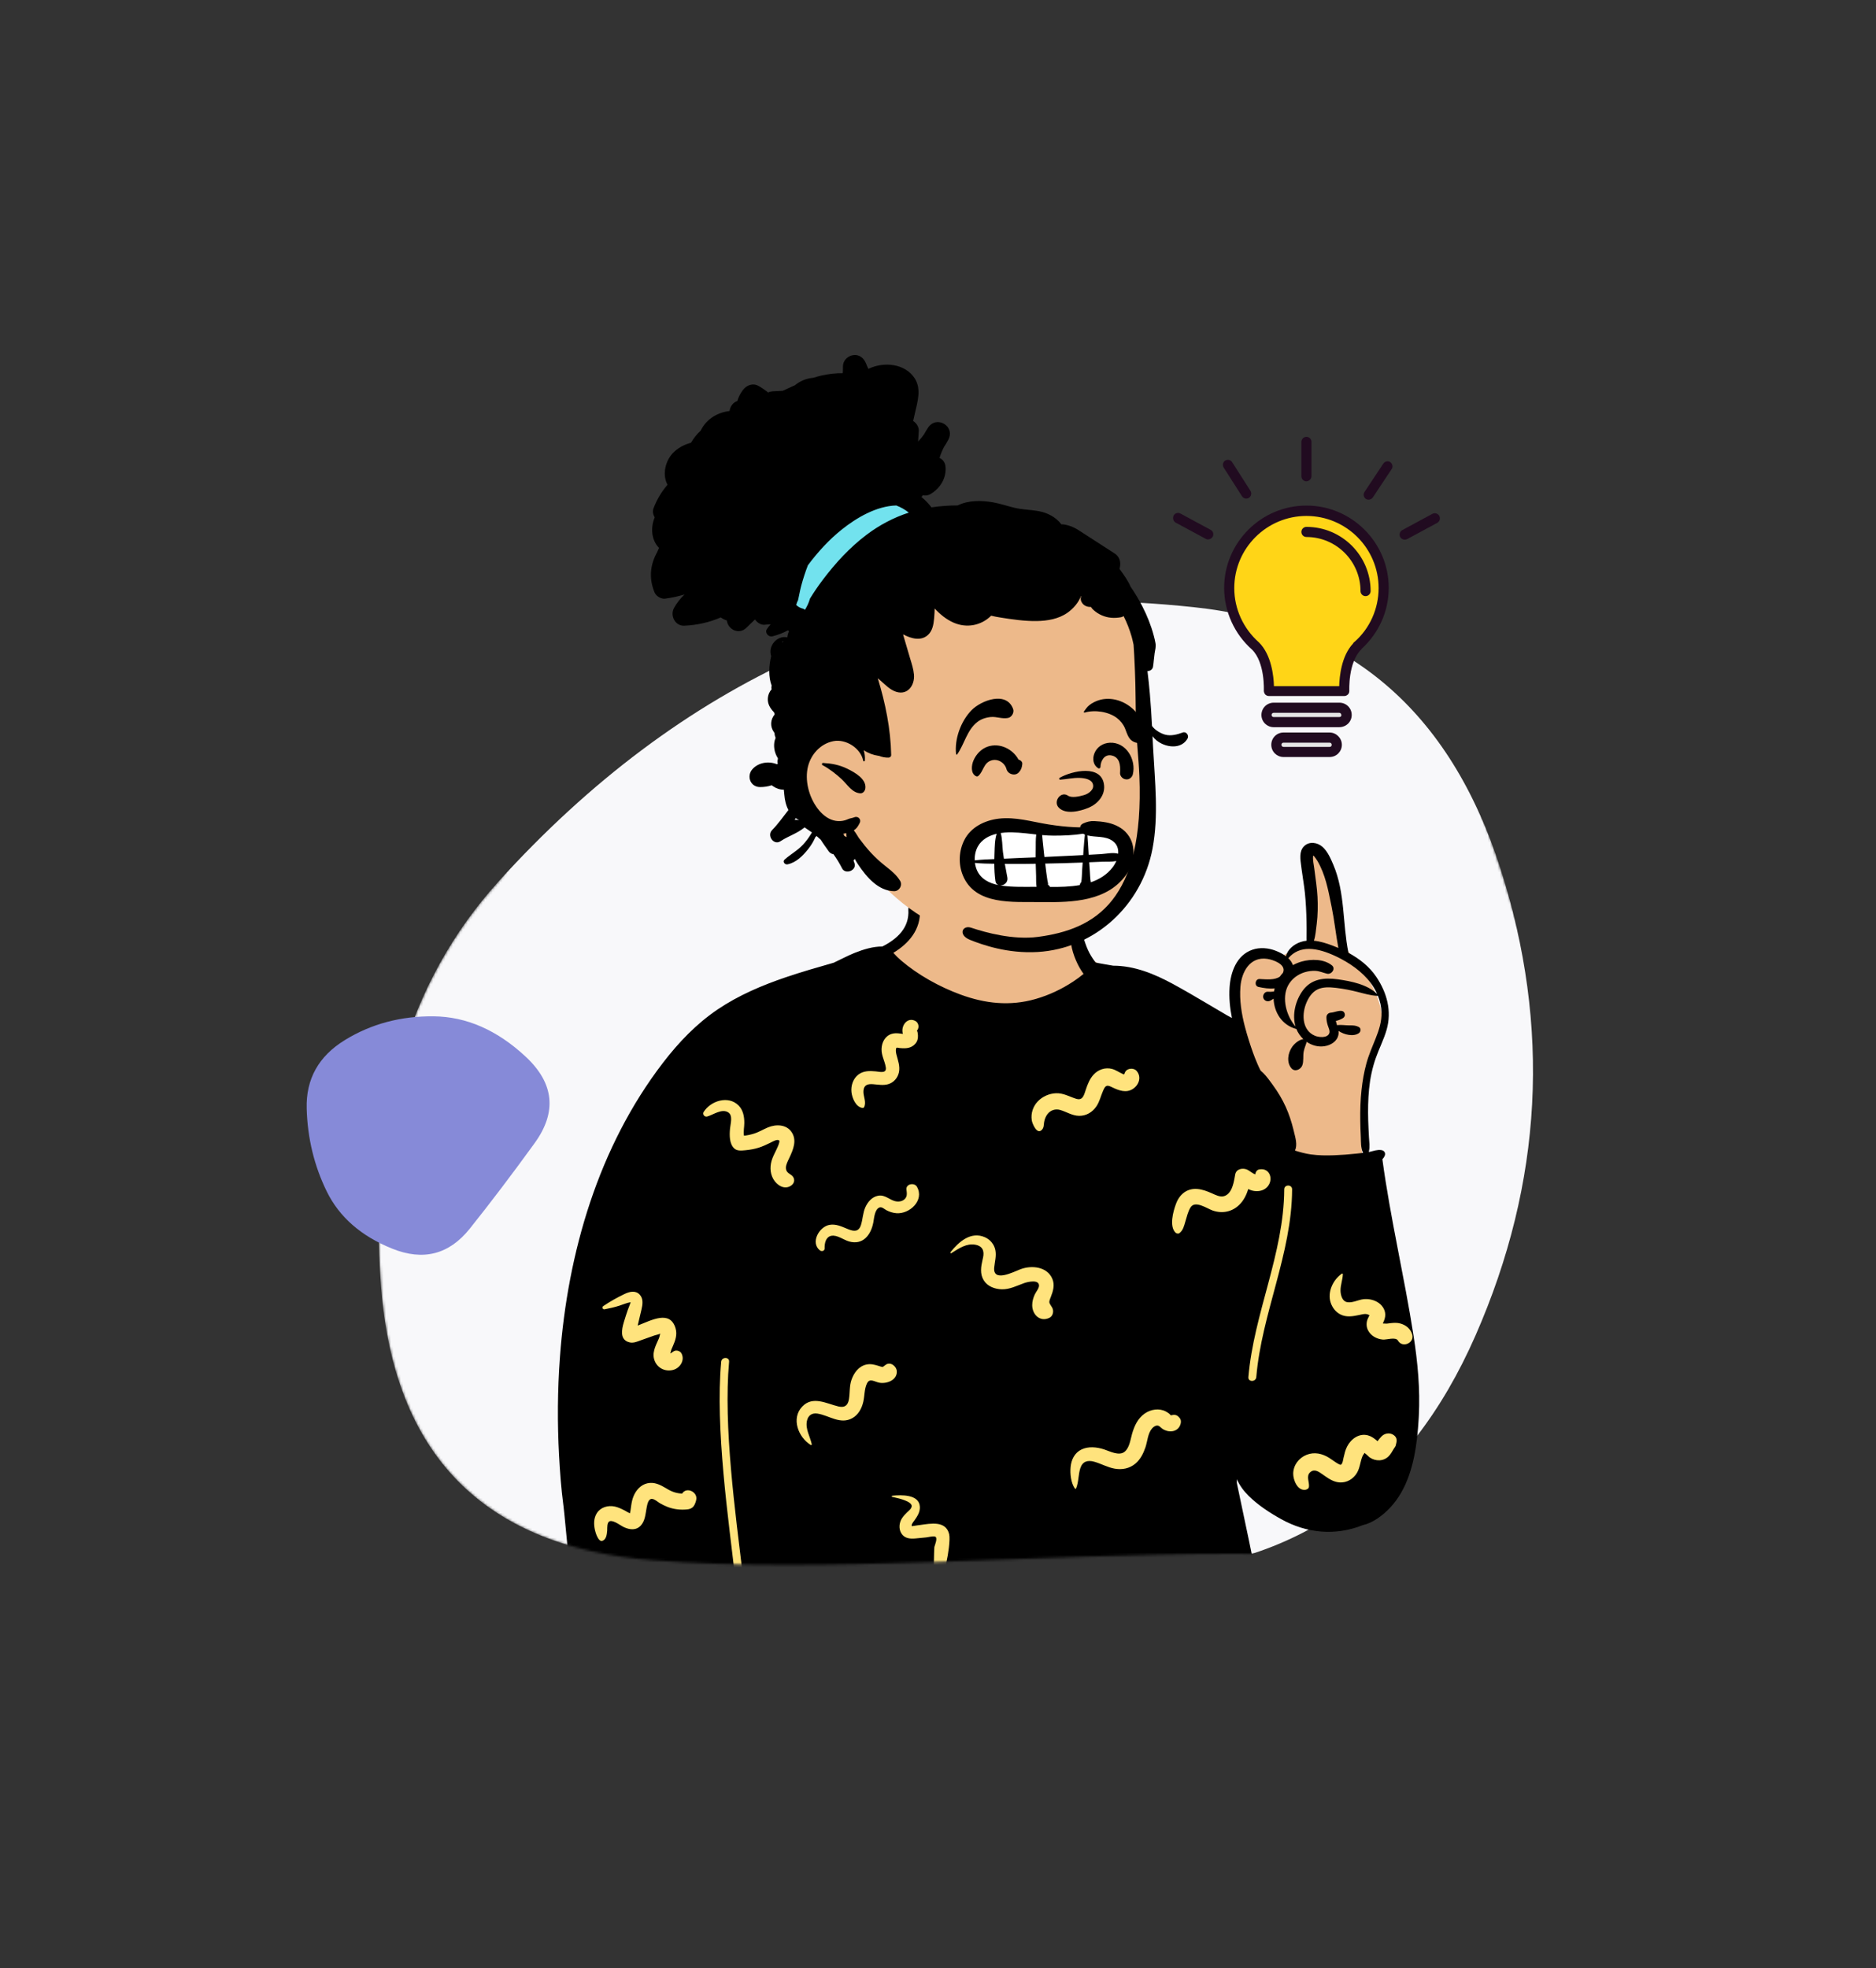<svg width="756" height="793" viewBox="0 0 756 793" fill="none" xmlns="http://www.w3.org/2000/svg">
<rect x="0" y="0" width="756" height="793" fill="#333333" stroke="none"/>
<mask id="mask0" mask-type="alpha" maskUnits="userSpaceOnUse" x="152" y="129" width="475" height="502">
<path d="M153.538 518.182C148.345 450.063 164.129 395.729 200.889 355.18C237.649 314.631 138.543 183.858 182.5 164C226.458 144.142 396.833 123.944 458.898 130.5C520.963 137.056 584.283 286.295 604.653 349.983C625.024 413.671 638.556 469.827 611.5 531.5C599.543 558.755 589.239 590.96 566.5 608C537.785 629.518 537.602 626 497.5 626C418.102 626 330.017 634.048 262.541 628.573C195.066 623.097 158.731 586.3 153.538 518.182Z" fill="#3639A6"/>
</mask>
<g mask="url(#mask0)">
<path d="M153.538 518.182C148.345 450.063 164.129 395.729 200.889 355.18C237.649 314.631 278.007 284.427 321.965 264.57C365.922 244.712 418.934 238.061 480.999 244.617C543.065 251.173 584.283 286.295 604.653 349.983C625.024 413.671 621.681 476.352 594.625 538.024C567.568 599.697 522.326 631.575 458.898 633.659C395.469 635.743 330.017 634.048 262.541 628.573C195.065 623.097 158.731 586.3 153.538 518.182Z" fill="#F8F8FA"/>
<path fill-rule="evenodd" clip-rule="evenodd" d="M540.046 376.648C535.941 365.341 539.024 351.025 530.563 341.668C528.06 340.147 526.733 340.993 525.703 343.646C525.081 347.136 523.624 359.154 528.864 359.149C529.523 366.655 529.111 374.215 527.497 381.581C523.63 380.961 520.81 382.948 517.989 384.427C515.886 385.529 513.781 386.348 511.241 385.591C500.753 383.743 497.764 394.757 497.636 403.747C497.482 408.134 497.07 418.359 495.138 422.616C486.393 404.504 468.028 396.258 450.528 392.187C447.785 391.428 445.444 390.391 443.685 388.619C428.941 382.797 436.024 363.722 429.241 352.76C418.624 339.727 405.873 335.978 389.809 338.211C375.755 339.765 366.201 354.043 367.068 367.52C367.328 370.27 365.677 373.162 364.706 375.992C355.005 387.601 339.91 392.795 326.926 399.81C283.621 420.976 268.614 437.152 251.785 482.192C243.912 499.138 234.491 515.584 231.362 534.247C227.685 556.24 227.673 578.753 228.953 600.962C226.564 601.249 229.164 618.322 231.26 624.236C231.979 626.263 233.699 627.725 235.844 627.691C240.157 629.787 250.283 638.236 254.795 637.955C269.37 637.058 283.539 638.446 297.582 637.728C312.774 636.951 327.82 634.117 343.078 634.485C369.685 635.126 350.636 636.705 378.164 637.955C395.541 638.757 458.94 629.265 476.268 630.815C490.363 633.78 496.793 628.781 494.643 614.056C493.848 608.411 491.31 595.858 499.661 595.325C503.611 595.783 506.881 599.731 509.84 602.037C535.981 621.501 562.686 607.486 564.79 575.49C568.752 548.654 574.307 542.314 562.232 515.515C524.027 415.753 581.587 429.307 542.723 382.579C539.689 385.222 540.46 378.169 540.046 376.648Z" fill="#EDB98A"/>
<path fill-rule="evenodd" clip-rule="evenodd" d="M356.609 397.938C381.508 410.638 401.199 416.988 415.682 416.988C430.164 416.988 455.672 419.945 492.205 425.86L510.245 465.507L550.052 473.285L550.228 474.321C552.168 485.448 555.873 498.912 562.232 515.515C574.307 542.314 568.752 548.654 564.791 575.49C562.686 607.486 535.981 621.501 509.841 602.037C506.881 599.731 503.611 595.783 499.661 595.325C491.477 595.847 493.751 607.913 494.594 613.709L494.643 614.056C496.794 628.781 490.363 633.78 476.269 630.815C458.94 629.265 395.542 638.757 378.164 637.955C350.636 636.705 369.686 635.126 343.078 634.485C327.821 634.117 312.775 636.951 297.582 637.728C284.278 638.408 270.861 637.198 257.092 637.832L235.844 627.691C227.986 571.419 229.18 534.523 239.426 517.002C249.621 499.568 263.272 470.909 280.38 431.025C280.642 430.745 280.906 430.467 281.173 430.191L356.609 397.938Z" fill="#FFE37D"/>
<path fill-rule="evenodd" clip-rule="evenodd" d="M525.527 340.921C527.612 338.872 530.927 339.382 532.96 341.204C535.029 343.054 536.274 345.963 537.337 348.47C542.103 359.743 540.993 372.086 543.405 383.88C547.817 386.263 551.8 389.375 554.621 393.561C558.906 399.92 560.939 407.325 558.791 414.861C557.681 418.761 555.795 422.374 554.45 426.19C553.014 430.253 552.134 434.474 551.712 438.764C551.299 442.974 551.243 447.208 551.362 451.433C551.426 453.622 551.541 455.807 551.657 457.991C551.76 459.949 552.107 461.992 551.639 463.91L551.581 464.131C551.764 464.103 551.943 464.067 552.122 464.028C553.659 463.685 555.011 463.152 556.614 463.363C557.864 463.526 558.512 464.569 557.983 465.746C557.752 466.26 557.446 466.689 557.076 467.055C560.299 490.891 565.929 514.343 569.633 538.103C571.312 548.883 572.335 559.694 571.758 570.608L571.697 571.691C571.109 581.711 569.664 592.754 564.572 601.518C562.193 605.621 558.922 609.261 554.959 611.884C553.144 613.085 551.199 614.024 549.086 614.494C538.137 618.855 526.558 617.785 516.233 612.019C511.59 609.429 506.958 606.408 503.166 602.66C501.324 600.838 499.546 598.518 498.455 595.983C498.459 596.552 498.356 597.134 498.471 597.695L498.701 598.803C500.42 607.04 506.975 637.481 507.062 640.036C507.109 641.415 495.504 641.382 494.245 641.423L494.21 641.425C475.415 642.208 456.609 641.79 437.824 641.013L436.341 640.951C418.124 640.18 398.3 639.143 380.063 638.612L380.101 638.307C380.319 636.668 381.382 629.384 381.5 628.826L381.504 628.807C382.021 626.724 383.018 620.244 382.493 618.095C381.142 612.558 375.05 613.823 370.764 614.41L369.861 614.528C369.168 614.624 367.479 614.871 367.495 614.888C367.04 614.414 368.123 613.068 368.39 612.708L368.603 612.411C369.755 610.799 370.797 609.125 370.683 607.049C370.406 601.976 363.158 602.262 359.596 602.614C359.345 602.638 359.242 603.031 359.531 603.089L360.234 603.236C362.494 603.721 367.513 604.957 367.4 606.827C367.335 607.889 366.204 608.673 365.513 609.342C364.751 610.08 363.994 610.875 363.431 611.781C362.349 613.525 362.103 615.878 363.174 617.693C364.409 619.787 366.6 620.032 368.794 619.841L368.918 619.83C369.401 619.785 369.884 619.738 370.367 619.691L373.264 619.408C373.981 619.338 376.286 618.735 376.959 619.151C377.913 619.741 376.766 622.358 376.551 623.22L376.539 623.281C376.354 624.529 376.243 637.606 376.225 638.47C362.013 638.14 347.798 634.98 333.587 635.723C322.296 636.312 311.036 637.332 299.767 638.217L299.483 635.798C296.359 609.454 291.462 574.693 293.812 548.637C293.996 546.597 290.812 546.609 290.629 548.637C288.199 575.581 293.519 611.775 296.613 638.46C291.816 638.824 287.016 639.155 282.211 639.408L280.986 639.47C264.636 640.288 247.76 640.336 231.759 636.586C231.266 636.471 231.099 635.977 231.202 635.567C231.043 635.659 230.804 635.607 230.737 635.384C228.873 629.239 227.926 613.594 227.081 606.824L227.024 606.381C226.157 599.803 225.66 593.15 225.302 586.533C224.577 573.294 224.665 560.04 225.644 546.817C228.759 504.642 241.165 462.034 267.203 428.14C273.498 419.947 280.664 412.45 289.262 406.652C297.697 400.963 307.159 396.955 316.76 393.701C323.106 391.548 329.552 389.705 335.998 387.867C336.242 387.745 336.486 387.625 336.731 387.506L337.1 387.33C339.392 386.243 341.648 385.054 343.995 384.087L344.514 383.876C347.916 382.511 351.879 381.304 355.562 381.345C361.526 378.341 366.536 373.801 366.05 366.519C365.851 363.527 370.546 363.531 370.714 366.519C371.151 374.469 366.254 380.108 360.01 383.892L360.04 383.922L360.07 383.955C361.045 385.062 362.087 386.088 363.213 387.043C369.954 392.781 378.48 397.545 387.003 400.68C397.002 404.36 406.993 405.463 417.334 402.487C422.741 400.93 427.846 398.531 432.537 395.427C433.97 394.48 435.342 393.466 436.659 392.379C435.414 390.676 434.419 388.842 433.584 386.896C431.905 382.981 430.516 377.676 432.231 373.542C432.653 372.523 434.328 371.895 434.913 373.192C436.524 376.741 437.197 380.577 439.075 384.047C439.791 385.368 440.614 386.621 441.537 387.803C441.537 387.867 448.588 389.073 448.588 389.073C457.111 389.069 465.136 392.343 472.676 396.434C477.133 398.853 481.513 401.424 485.881 404L494.417 409.036C495.045 409.406 495.75 409.764 496.454 410.146C495.63 406.079 495.228 401.933 495.499 397.823C495.909 391.623 498.32 384.843 504.706 382.634C507.726 381.588 511.219 381.91 514.152 383.072C515.505 383.609 516.977 384.322 518.234 385.273C518.843 382.535 521.409 380.482 523.988 379.575C524.823 379.28 525.679 379.093 526.546 379.001C526.521 378.562 526.518 378.118 526.524 377.66L526.53 377.314C526.57 375.285 526.554 373.256 526.51 371.23C526.431 367.39 526.248 363.63 525.858 359.802C525.532 356.633 524.967 353.501 524.547 350.345L524.373 348.988C524.018 346.315 523.424 342.987 525.527 340.921ZM269.151 600.037L268.44 599.615C266.11 598.24 263.71 596.972 260.887 597.608C258.198 598.214 256.291 600.398 255.289 602.858C254.815 604.02 254.568 605.192 254.385 606.431C254.283 607.124 254.214 607.823 254.092 608.513L254.051 608.727C253.996 609.002 253.912 609.385 253.835 609.717C253.101 609.394 252.362 608.882 251.762 608.578L251.278 608.334C250.141 607.769 248.959 607.23 247.72 606.968C245.038 606.401 242.062 607.221 240.529 609.625C239.217 611.68 239.244 614.102 239.746 616.406L239.781 616.566C239.999 617.522 241.124 621.349 242.76 620.791C244.351 620.248 244.564 618.133 244.684 616.723L244.693 616.589C244.747 615.526 244.537 613.293 245.74 612.889C247.244 612.386 250.137 614.687 251.446 615.289C253.788 616.364 256.36 616.682 258.266 614.59C259.974 612.714 260.118 609.968 260.56 607.589L260.675 606.99C260.909 605.781 261.363 603.85 262.7 603.899C263.793 603.94 264.994 605.072 265.894 605.61C266.889 606.204 267.921 606.698 269 607.12C271.518 608.104 274.318 608.419 276.997 608.128C278.55 607.96 279.56 607.219 280.109 605.759C280.295 605.331 280.436 604.889 280.534 604.432C281.404 601.164 276.652 598.831 274.899 601.754C272.878 601.678 270.996 601.133 269.151 600.037ZM561.635 578.183C560.186 577.149 558.218 577.372 556.923 578.536L556.845 578.608C556.486 578.955 555.677 579.858 555.153 580.651L554.989 580.524C554.962 580.503 554.937 580.483 554.912 580.463L554.841 580.404C553.77 579.499 552.651 578.669 551.273 578.3C547.681 577.334 544.417 579.739 542.849 582.822C542.106 584.284 541.787 585.794 541.417 587.371L541.385 587.516C541.235 588.251 541.041 589.741 540.397 590.105C540.16 590.239 539.623 589.975 539.091 589.668C537.879 588.968 536.791 588.077 535.603 587.339C532.815 585.609 529.647 584.895 526.517 586.142C523.418 587.376 521.197 590.288 521.145 593.682C521.107 596.184 522.782 600.549 525.934 600.244C526.566 600.183 527.379 599.794 527.481 599.067C527.753 597.135 526.23 594.762 527.976 593.167C529.665 591.625 531.415 592.922 532.944 593.992L534.04 594.76C535.819 595.996 537.652 597.128 539.905 597.263C542.755 597.434 545.387 595.859 546.821 593.433C548.118 591.239 548.137 588.758 549.151 586.506C549.373 586.013 549.944 585.56 549.754 585.333C550.522 585.734 551.513 586.887 551.992 587.21C554.375 588.818 557.562 588.806 559.651 586.674C560.483 585.826 561.013 584.778 561.63 583.779C561.852 583.418 562.13 583.084 562.334 582.712C562.408 582.576 562.531 582.068 562.631 581.616L562.785 580.897L562.802 580.779C562.934 579.691 562.549 578.835 561.635 578.183ZM469.836 568.684C467.098 567.246 463.723 567.793 461.257 569.535C458.491 571.488 457.134 574.489 456.21 577.66C455.539 579.969 455.217 583.153 453.287 584.826C451.04 586.771 447.274 584.706 444.903 583.939C442.034 583.011 438.586 582.631 435.787 584.003C433.043 585.349 431.721 588.092 431.438 591.032C431.173 593.775 431.566 597.388 433.131 599.683C433.285 599.909 433.579 599.851 433.677 599.612C434.705 597.079 434.507 594.181 435.342 591.56C436.234 588.762 438.323 588.17 440.977 588.923C443.744 589.708 446.278 591.177 449.124 591.7C452.158 592.257 455.163 591.683 457.555 589.677C459.567 587.99 460.786 585.533 461.61 583.084C462.412 580.697 462.543 577.502 464.253 575.52C464.684 575.02 465.436 574.416 466.133 574.352C467.17 574.256 467.545 575.027 468.383 575.617C470.592 577.176 474.119 577.208 475.472 574.465C475.915 573.567 476.134 572.292 475.472 571.413C474.31 569.873 473.357 569.886 471.824 570.219C471.775 570.178 471.721 570.125 471.66 570.054L471.613 569.996C471.207 569.483 470.42 568.991 469.836 568.684ZM361.398 552.498C361.307 550.436 358.825 548.458 356.868 549.898C356.552 550.128 356.241 550.364 355.936 550.608L355.811 550.743C355.447 550.742 355.108 550.646 354.748 550.531L354.119 550.329C352.467 549.805 350.879 549.383 349.115 549.77C346.081 550.436 344.156 553.053 343.168 555.832C342.247 558.421 342.549 561.063 342.117 563.718C341.708 566.235 340.414 567.218 337.986 566.678L337.861 566.65C333.03 565.493 327.526 562.258 323.291 566.693C318.716 571.484 321.709 579.094 326.717 582.173C326.936 582.307 327.178 582.086 327.128 581.857C326.463 578.762 324.522 575.81 325.172 572.525C325.623 570.248 327.205 569.171 329.462 569.533C334.211 570.297 338.652 574.082 343.522 571.335C345.955 569.962 347.295 567.385 347.901 564.744C348.447 562.367 348.292 559.687 349.339 557.446C350.483 554.992 352.41 556.771 354.487 557.106C357.426 557.58 361.554 556.039 361.398 552.498ZM520.703 479.189C520.713 477.141 517.53 477.139 517.52 479.189C517.403 505.142 505.262 529.13 503.081 554.825C502.909 556.866 506.093 556.854 506.265 554.825C508.446 529.123 520.586 505.183 520.703 479.189ZM257.858 521.671C256.182 519.773 253.727 520.362 251.733 521.313C248.738 522.741 245.871 524.347 243.124 526.203C242.448 526.659 242.874 527.651 243.67 527.498C245.685 527.111 247.646 526.676 249.602 526.048C251.071 525.576 252.6 524.89 254.133 524.647C254.037 525 253.92 525.345 253.783 525.684C253.532 526.38 253.239 527.06 252.992 527.758C252.498 529.148 252.054 530.557 251.623 531.968L251.409 532.673C250.513 535.631 249.643 539.935 253.776 540.845C255.31 541.183 256.83 540.515 258.256 539.989L258.55 539.883L263.754 538.038C264.374 537.819 265.522 537.666 266.036 537.28L265.954 537.676C265.847 538.2 265.743 538.714 265.517 539.237L265.391 539.525C264.099 542.455 262.469 545.387 263.976 548.627C265.268 551.402 268.321 552.719 271.263 551.932C274.059 551.183 276.082 548.034 274.635 545.296C274.095 544.274 272.517 543.775 271.514 544.413L271.245 544.592C270.929 544.798 270.385 545.152 270.372 545.218C270.297 545.237 270.219 545.257 270.139 545.276C270.308 544.78 270.422 544.016 270.57 543.678L271.114 542.441C272.128 540.118 273.006 537.753 272.233 535.147C270.019 527.684 262.513 531.927 256.976 534.057C257.057 533.741 257.137 533.43 257.204 533.125C257.443 532.044 257.704 530.969 257.963 529.894L258.492 527.674C258.969 525.628 259.34 523.35 257.858 521.671ZM541.148 513.341C541.153 513.164 540.936 513.029 540.783 513.132C537.243 515.512 534.875 520.481 536.205 524.714C536.851 526.77 538.225 528.573 540.153 529.571C542.55 530.811 545.197 530.339 547.716 529.808L548.786 529.579C549.54 529.421 550.284 529.304 551.051 529.516C551.315 529.589 551.62 529.819 551.871 529.868C551.767 530.044 551.657 530.349 551.602 530.462L551.419 530.829C551.236 531.201 551.057 531.588 550.945 531.979C550.569 533.29 550.662 534.698 551.271 535.922C552.407 538.201 554.789 539.486 557.268 539.704C558.746 539.835 562.468 538.541 563.348 540.109C565.095 543.219 570.069 541.127 569.102 537.683C568.448 535.354 566.594 533.849 564.296 533.219C563.072 532.883 561.804 532.929 560.559 533.066C560.072 533.12 559.585 533.195 559.097 533.247L558.731 533.281C558.826 533.273 557.719 533.247 557.274 533.217L557.369 532.962C557.383 532.926 557.396 532.894 557.407 532.87C557.902 531.811 558.269 530.756 558.239 529.573C558.184 527.44 556.804 525.579 554.99 524.552C553.317 523.605 551.326 523.227 549.425 523.438C547.335 523.67 544.365 525.326 542.31 524.454C540.762 523.796 540.236 521.504 540.212 520.002C540.177 517.739 541.085 515.595 541.148 513.341ZM396.964 498.502C391.269 495.946 386.378 500.311 383.036 504.489C382.863 504.704 383.08 505.067 383.352 504.899L383.796 504.623C386.525 502.911 389.55 500.889 392.932 501.472C395.994 502 396.752 504.003 396.142 506.733L395.963 507.501C395.316 510.312 394.819 513.222 396.432 515.836C397.955 518.305 400.926 519.384 403.708 519.45C406.918 519.526 409.688 518.033 412.623 516.992L412.855 516.91C414.101 516.48 418.648 515.356 418.711 517.917C418.74 519.087 417.487 520.463 417.005 521.515C416.374 522.891 415.954 524.337 415.962 525.866C415.981 529.679 419.161 532.775 422.925 530.926C424.388 530.206 424.765 528.143 424.002 526.817C422.927 524.948 422.492 525.046 423.245 523.083L423.463 522.531C424.389 520.166 425.127 517.732 424.086 515.25C422.007 510.293 415.772 509.693 411.317 511.334L411.155 511.396C408.382 512.47 400.079 516.774 400.651 510.688C400.876 508.29 401.604 505.991 401.095 503.568C400.623 501.317 399.052 499.439 396.964 498.502ZM369.521 478.145C368.481 476.314 364.991 476.969 365.28 479.293L365.372 480.017C365.491 481.007 365.517 481.937 364.833 482.818C364.003 483.886 362.582 484.209 361.292 484.046C358.562 483.7 356.821 481.169 353.816 481.76C351.377 482.24 349.693 484.236 348.717 486.412C347.685 488.717 347.707 491.215 346.938 493.588C346.052 496.318 344.163 496.192 341.805 495.237L341.297 495.028C339.04 494.09 336.776 493.048 334.262 493.496C330.086 494.241 326.49 500.662 330.403 503.763C331.109 504.322 332.343 504.03 332.313 502.972L332.309 502.771C332.29 500.845 332.776 498.36 334.983 497.906C337.324 497.424 339.968 499.56 342.142 500.175C347.772 501.768 350.979 497.53 351.935 492.519L351.97 492.327C352.275 490.572 352.516 487.326 354.351 486.505C355.329 486.067 356.373 487.145 357.19 487.579C358.461 488.253 359.824 488.681 361.261 488.791C366.578 489.196 372.619 483.604 369.521 478.145ZM502.562 471.222C500.811 470.464 498.198 470.886 497.77 473.172L497.51 474.611C497.001 477.39 496.191 480.865 493.459 481.866C491.751 482.492 489.789 481.395 488.256 480.726C486.416 479.921 484.622 479.232 482.607 479.041C478.518 478.653 475.472 481.019 474.026 484.717L473.899 485.046C472.733 488.153 471.156 494.095 473.71 496.615C474.083 496.983 474.835 497.162 475.292 496.819C476.801 495.687 477.183 493.826 477.701 492.081L477.746 491.931C478.296 490.119 478.747 488.123 479.74 486.49C481.585 483.455 486.4 486.92 488.716 487.721C492.519 489.035 496.464 488.267 499.37 485.456C501.206 483.68 502.292 481.432 503.038 479.053C503.515 479.299 504.009 479.512 504.542 479.656C506.571 480.206 508.978 479.916 510.523 478.379C513.423 475.494 511.85 470.318 507.429 471.155C506.558 471.319 505.987 472.151 505.884 473.001L505.824 473.135C504.712 472.767 503.496 471.626 502.562 471.222ZM297.684 445.444C293.553 441.194 286.385 443.498 283.559 448.006C282.973 448.941 283.941 450.126 284.97 449.842C287.429 449.164 290.9 446.497 293.499 448.195C295.425 449.453 294.377 452.743 294.201 454.583L294.176 454.857C293.953 457.363 293.902 460.79 295.853 462.665C296.976 463.745 298.699 463.599 300.18 463.445L300.65 463.396C302.396 463.22 304.131 462.913 305.803 462.375C307.34 461.882 308.797 461.211 310.242 460.501L310.603 460.323C311.242 460.006 313.374 458.748 314.013 459.538C314.346 459.95 313.521 461.756 313.349 462.159C312.702 463.673 311.878 465.099 311.284 466.641C310.237 469.357 310.15 472.421 311.62 475.012C313.044 477.523 316.131 479.558 318.866 477.629C320.432 476.524 320.428 474.515 318.866 473.409C318.04 472.825 317.206 472.439 316.865 471.458C316.419 470.178 316.993 468.821 317.548 467.637L318.213 466.228C319.685 463.082 321.156 459.463 319.099 456.247C316.975 452.926 312.658 452.874 309.393 454.257C307.529 455.047 305.829 456.105 303.886 456.716C302.543 457.139 301.194 457.422 299.818 457.576C299.511 455.92 299.945 454.067 299.949 452.421C299.956 449.922 299.491 447.303 297.684 445.444ZM510.699 386.323C503.728 385.3 500.353 391.536 499.872 397.54C499.438 402.992 500.322 408.459 501.702 413.76C502.22 415.725 502.8 417.667 503.409 419.577C504.388 422.645 505.45 425.708 506.744 428.661C507.137 429.552 507.535 430.448 507.981 431.307C509.507 432.559 510.814 434.245 512.001 435.865L512.781 436.935L512.99 437.224C515.008 439.986 516.73 442.851 518.139 445.966C519.48 448.933 520.479 452.027 521.255 455.185L521.446 455.974C522.043 458.404 522.923 461.305 521.859 463.566C523.948 464.21 526.025 464.795 528.245 465.106C531.309 465.536 534.496 465.563 537.588 465.452C540.575 465.343 543.559 465.109 546.533 464.792L548.676 464.556C548.898 464.531 549.12 464.505 549.341 464.477C549.258 464.374 549.186 464.258 549.134 464.131C548.371 462.301 548.469 460.178 548.385 458.209L548.374 457.991C548.263 455.807 548.195 453.622 548.168 451.433C548.116 447.327 548.227 443.209 548.677 439.122C549.066 435.545 549.676 431.968 550.627 428.494C551.585 424.972 553.05 421.666 554.402 418.283C555.739 414.941 556.842 411.507 556.722 407.862C556.647 405.546 556.137 403.294 555.274 401.165C555.234 401.197 555.183 401.221 555.123 401.217C552.413 401.117 549.847 400.334 547.229 399.673C544.451 398.969 541.606 398.392 538.766 398.05L538.162 397.979C535.794 397.713 533.214 397.583 531.027 398.599C528.659 399.701 527.167 402.152 526.268 404.504L526.168 404.775C524.57 409.233 524.936 415.183 529.877 417.293C531.409 417.949 534.906 418.351 535.694 416.274C536.048 415.327 535.32 413.927 535.045 413.031C534.723 411.965 534.512 410.914 534.536 409.8C534.555 408.823 535.302 408.086 536.251 408.007L536.338 408.001C538.065 407.926 541.626 405.937 541.972 408.801C542.04 409.358 541.614 409.943 541.165 410.214C540.258 410.751 539.311 411.109 538.324 411.328C538.459 411.925 538.65 412.51 538.838 413.091C538.949 413.035 539.072 413 539.203 412.987C540.663 412.868 542.108 413.099 543.568 413.115L544.366 413.12C545.5 413.131 546.488 413.192 547.587 413.779C548.601 414.32 548.422 415.677 547.587 416.258C545.394 417.778 541.682 416.887 539.398 415.343C539.498 416.127 539.45 416.927 539.116 417.766C538.129 420.257 535.3 421.499 532.77 421.606C530.521 421.701 528.373 420.993 526.578 419.752C526.212 421.061 525.623 422.318 525.369 423.676C525.034 425.458 525.432 427.543 524.812 429.218C524.191 430.906 521.792 432.035 520.403 430.38C518.37 427.961 519.002 424.129 520.789 421.678C521.74 420.38 523.467 418.892 525.225 418.657C524.004 417.508 523.025 416.087 522.408 414.519C522.365 414.539 522.313 414.543 522.257 414.527C516.54 412.964 513.428 407.782 513.237 402.343C512.815 402.645 512.378 402.916 511.92 403.159C510.826 403.748 509.421 403.23 509.083 402.009C508.773 400.871 509.676 399.467 510.945 399.562C511.669 399.621 512.397 399.625 513.118 399.506C513.217 399.49 513.313 399.47 513.412 399.45C513.476 399.032 513.559 398.615 513.663 398.201C511.502 398.447 509.242 398.093 507.153 397.632C505.355 397.238 505.773 394.377 507.583 394.444L507.874 394.457C510.249 394.571 513.756 394.955 515.791 393.45C516.15 392.932 516.547 392.443 516.977 391.981C517.033 391.866 517.081 391.743 517.124 391.615C518.219 388.464 513.034 386.665 510.699 386.323ZM448.122 430.658C445.408 429.932 442.552 430.921 440.686 432.97C439.117 434.693 438.305 436.808 437.579 438.97L437.165 440.214C436.561 441.976 435.868 443.373 433.712 442.702C430.948 441.841 428.553 440.342 425.547 440.46C422.816 440.568 420.142 441.743 418.24 443.712C416.295 445.727 415.366 448.534 415.779 451.3L415.806 451.469C416.021 452.743 417.885 457.29 419.86 455.197C420.741 454.263 420.567 453.23 420.776 452.044C420.975 450.914 421.401 449.806 422.099 448.889C423.335 447.265 425.324 446.632 427.269 447.206C429.833 447.964 432.099 449.527 434.862 449.564C437.768 449.603 440.236 448.095 441.839 445.729C443.133 443.819 443.595 441.583 444.506 439.506L444.593 439.308C445.358 437.598 445.879 436.981 447.631 437.799L448.243 438.092C450.865 439.338 453.815 440.479 456.526 438.722C459.045 437.09 460.119 433.81 458 431.422C456.831 430.104 454.125 430.329 453.366 432.02C453.232 432.311 453.109 432.605 452.987 432.901C452.755 432.83 452.529 432.744 452.315 432.624C450.894 431.984 449.66 431.07 448.122 430.658ZM368.894 411.351C365.799 409.683 363.214 412.965 363.709 415.928L363.733 416.058C363.751 416.147 363.793 416.342 363.845 416.566C363.687 416.547 363.531 416.519 363.375 416.479L362.655 416.391C361.525 416.26 360.429 416.191 359.297 416.554C356.626 417.411 355.313 420.008 355.248 422.668C355.184 425.32 356.556 427.459 356.959 429.992C357.371 432.583 354.69 431.843 352.94 431.653L352.871 431.646C350.436 431.4 347.876 431.395 345.852 432.983C343.762 434.622 342.836 437.454 343.132 440.047C343.398 442.389 344.864 445.994 347.518 446.364C347.781 446.401 348.079 446.343 348.213 446.081C349.287 443.994 347.793 441.689 347.962 439.486C348.148 437.064 349.692 436.661 351.821 436.818C353.887 436.97 355.948 437.408 357.989 436.792C360.203 436.123 361.81 434.223 362.264 431.982C362.765 429.512 361.844 427.214 361.247 424.867C361.048 424.087 360.951 423.303 361.088 422.506C361.117 422.334 361.267 422.175 361.321 422.107C361.661 422.043 362.169 422.206 362.46 422.237L362.873 422.277C365.115 422.48 367.275 422.344 368.877 420.491C369.698 419.542 370.001 418.382 369.919 417.158L369.878 416.663C369.834 416.187 369.75 415.56 369.503 415.298L369.5 415.285C369.583 415.174 369.662 415.059 369.734 414.941L369.804 414.82C370.49 413.676 370.092 411.997 368.894 411.351ZM527.497 382.308C524.413 382.308 521.5 383.315 519.169 386.056C520 386.848 520.665 387.767 521.031 388.846C522.173 388.221 523.382 387.732 524.62 387.385C528.396 386.331 533.56 386.347 536.736 388.937C538.399 390.29 536.572 392.717 534.782 392.3C533.178 391.926 531.786 391.233 530.103 391.154C528.643 391.082 527.21 391.273 525.81 391.695C523.673 392.34 521.731 393.561 520.303 395.244C519.825 395.809 519.408 396.422 519.057 397.083C516.392 402.144 518.401 409.402 522.081 413.568C520.637 408.769 522.077 403.111 524.954 399.136C528.418 394.35 533.598 393.808 539.055 394.555L539.235 394.58C544.514 395.324 551.052 396.625 554.999 400.505C554.605 399.609 554.151 398.742 553.641 397.902C550.65 392.976 545.688 389.132 540.539 386.391C539.676 385.925 538.805 385.495 537.937 385.097C534.639 383.581 530.962 382.308 527.497 382.308ZM529.184 344.713L529.172 344.769C529.17 344.78 529.167 344.79 529.164 344.801C528.982 346.419 529.412 348.276 529.632 349.909L529.662 350.141C530.123 353.857 530.732 357.578 530.931 361.322C531.125 364.923 531.05 368.658 530.617 372.243L530.553 372.754C530.298 374.708 530.147 377 529.487 379.005C532.025 379.248 534.564 380.064 536.871 380.932C537.699 381.246 538.523 381.576 539.342 381.927C538.316 376.471 537.767 370.936 536.652 365.496L536.433 364.414C535.222 358.397 534.085 352.341 530.955 346.958C530.537 346.241 530.087 345.641 529.578 345C529.467 344.853 529.335 344.758 529.184 344.713Z" fill="black"/>
<path fill-rule="evenodd" clip-rule="evenodd" d="M459.841 278.618C458.898 266.384 460.36 253.562 455.653 241.934C447.447 222.641 424.436 216.209 406.596 208.864C399.449 206.747 375.4 206.451 367.032 203.65C348.093 197.311 343.568 189.758 328.519 201.828C325.979 203.89 324.389 206.131 323.23 209.193L323.277 209.206C322.946 210.483 323.301 211.756 324.047 212.729C317.522 219.413 314.792 229.435 318.14 238.332C329.065 261.486 328.551 274.006 325.031 298.898C320.434 322.136 330.939 330.624 348.336 343.269C347.628 344.645 347.481 346.474 348.404 347.689C368.521 376.02 406.453 389.546 438.952 375.167C452.144 369.282 458.033 355.203 461.395 342.499C465.31 328.274 466.513 313.284 463.325 298.794C462.04 292.092 460.365 285.439 459.841 278.618Z" fill="#EDB98A"/>
<path fill-rule="evenodd" clip-rule="evenodd" d="M315.754 243.914L327.716 251.9L370.533 206.663L356.285 195.424C356.285 195.424 330.434 214.57 325.351 219.624C320.269 224.677 315.754 243.914 315.754 243.914Z" fill="#72E2EE"/>
<path fill-rule="evenodd" clip-rule="evenodd" d="M343.801 143.081C346.243 142.714 348.087 144.232 348.964 146.372L349.01 146.487C349.292 147.215 349.606 147.924 349.943 148.62C356.054 145.616 364.773 146.388 368.64 152.472C371.4 156.817 369.716 161.974 368.676 166.582L367.993 169.618C369.313 170.46 370.308 171.967 370.262 173.529L370.256 173.649L369.978 177.882C370.86 176.987 371.666 176.012 372.384 174.974C372.881 174.063 373.417 173.167 373.992 172.3C377.379 167.195 384.983 171.631 382.187 177.099C381.651 178.153 381.048 179.152 380.401 180.115C379.67 181.535 379.071 182.996 378.61 184.496C379.932 185.073 380.949 186.354 381.056 188.288C381.306 192.804 378.94 196.572 375.176 198.94C374.068 199.636 372.924 199.772 371.888 199.513C371.705 199.76 371.523 200.006 371.348 200.257C372.849 201.479 374.203 202.871 375.366 204.415C378.868 203.89 382.39 203.643 385.912 203.635C390.216 201.522 395.369 201.566 399.995 202.358C402.973 202.867 405.832 203.858 408.762 204.57C411.851 205.319 414.988 205.346 418.112 205.856C422.051 206.496 425.505 208.319 427.677 211.228C430.063 211.299 432.573 212.278 434.653 213.607C439.497 216.703 444.313 219.842 449.146 222.958C451 224.154 451.693 226.064 451.352 228.194L451.329 228.33L451.167 229.213L451.549 229.757C453.028 231.85 454.637 234.042 455.594 236.352C457.364 238.91 458.965 241.592 460.382 244.358C462.292 248.074 463.868 252.014 464.936 256.056C465.202 257.079 465.468 258.11 465.643 259.152C465.893 260.624 465.508 261.766 465.297 263.179C465.035 264.97 464.94 266.784 464.662 268.579C464.476 269.768 463.467 270.353 462.411 270.385C462.808 273.413 463.094 276.461 463.368 279.486C463.753 283.807 464.015 288.14 464.241 292.473C465.409 294.172 467.795 295.517 469.518 295.983C471.904 296.624 474.406 295.927 476.661 295.112C478.078 294.598 479.242 296.385 478.551 297.579C476.379 301.327 471.734 301.311 468.216 299.652C466.727 298.951 465.421 297.937 464.452 296.616C464.511 297.873 464.575 299.13 464.638 300.392L464.698 301.534C465.413 314.877 466.957 328.679 464.456 341.89C460.124 364.774 441.227 382.198 418.144 383.552C406.031 384.262 395.944 380.676 390.928 378.676C385.912 376.676 387.861 372.597 391.343 373.763C397.342 375.771 408.362 378.763 418.223 377.471C441.467 374.426 461.176 362.784 459.151 312.64C458.864 305.529 457.98 298.414 457.789 291.304C457.607 284.352 457.674 277.396 457.368 270.449L457.266 268.078C457.147 265.309 457.019 262.526 456.813 259.753C456.562 258.679 456.356 257.588 456.05 256.534C455.22 253.665 454.136 250.876 452.79 248.214C452.493 248.44 452.159 248.604 451.798 248.667C449.054 249.161 446.481 249.021 443.912 247.875C442.713 247.346 441.657 246.642 440.673 245.77C440.204 245.361 439.89 244.963 439.644 244.549C438.401 244.569 437.159 244.195 436.38 243.299C435.493 242.279 435.345 241.225 435.693 240.249L435.729 240.152L435.642 240.12C434.594 242.838 432.505 245.229 430.214 246.845C426.593 249.407 422.063 250.147 417.719 250.215C412.923 250.287 407.864 249.547 403.132 248.791C401.881 248.592 400.638 248.365 399.419 248.058C399.372 248.106 399.324 248.162 399.272 248.21C395.211 252.105 389.497 253.108 384.343 250.884C381.365 249.598 378.868 247.529 376.66 245.158C376.629 246.399 376.565 247.641 376.458 248.87L376.414 249.358C376.194 251.648 375.771 254.077 374.044 255.73C371.253 258.408 367.203 257.334 363.983 255.591C363.987 255.674 363.987 255.762 363.987 255.849C364.856 258.81 365.73 261.774 366.603 264.739L366.791 265.37C367.427 267.475 368.123 269.583 368.315 271.786C368.68 275.996 365.885 280.154 361.215 278.741C358.766 278.003 356.804 275.939 354.921 274.286L353.735 273.258C356.804 283.313 358.932 293.727 359.131 304.22C359.143 304.789 358.654 305.219 358.114 305.238C356.852 305.29 355.494 305.039 354.223 304.534C354.152 304.53 354.08 304.526 354.005 304.514C351.837 304.2 349.824 303.416 348.049 302.258C348.458 303.559 348.641 304.956 348.534 306.416C348.506 306.77 347.954 306.894 347.874 306.504C346.85 301.454 340.954 297.638 335.872 298.605C330.416 299.644 326.398 304.347 325.413 309.699C324.357 315.449 326.378 322.098 330.122 326.535C331.846 328.58 334.113 330.287 336.805 330.717C338.036 330.912 339.314 330.844 340.509 330.494C341.017 330.343 341.494 330.132 341.978 329.933C342.685 329.646 343.511 329.603 344.178 329.3C345.691 328.62 347.211 330.016 346.445 331.572C345.778 332.929 345.179 333.844 344.071 334.545C344.968 335.643 345.782 337.171 346.084 337.581C347.624 339.666 349.189 341.635 350.944 343.541C352.73 345.475 354.68 347.242 356.741 348.877L357.607 349.563C359.592 351.141 361.32 352.603 362.72 354.866C363.824 356.653 362.395 359.076 360.326 359.048C353.854 358.957 349.149 353.259 345.798 348.281C345.321 347.568 344.873 346.816 344.456 346.044C344.305 346.287 344.138 346.514 343.952 346.721L344.321 347.716C345.417 350.644 340.696 352.558 339.326 349.825C338.329 347.843 337.174 345.957 335.888 344.174C335.129 344.067 334.387 343.605 333.974 343.008C332.93 341.492 331.758 339.96 330.77 338.345C330.222 337.823 329.658 337.322 329.082 336.833C328.915 336.98 328.745 337.127 328.582 337.282C327.859 338.934 326.966 340.442 325.858 341.862L325.621 342.165C323.499 344.846 320.734 347.589 317.314 348.245C316.269 348.444 315.265 347.143 316.19 346.311C318.584 344.154 321.415 342.686 323.623 340.279C324.71 339.093 325.709 337.786 326.568 336.417L326.763 336.101C326.906 335.866 327.053 335.631 327.204 335.392C326.208 334.712 325.211 334.027 324.214 333.343C321.471 335.692 317.898 336.766 314.864 338.712L314.562 338.91C311.819 340.748 308.928 336.681 311.128 334.449C313.552 331.998 315.577 329.074 317.725 326.349C316.715 324.485 316.237 322.28 316.057 320.052C315.987 319.421 315.932 318.79 315.876 318.159C314.336 318.183 312.787 317.653 311.477 316.742L310.981 316.388C309.389 316.897 307.717 317.144 306.117 317.1C302.353 316.989 300.812 312.679 303.167 309.954C305.569 307.168 309.774 306.559 313.105 307.912C313.212 307.857 313.323 307.797 313.431 307.737C313.272 307.005 313.307 306.341 313.488 305.758L313.435 305.402C312.703 304.275 312.221 302.989 312.039 301.631C311.894 300.554 311.923 299.487 312.172 298.425C312.255 298.071 312.426 297.704 312.558 297.335C312.287 296.65 312.128 295.942 312.079 295.23C312.003 295.139 311.927 295.047 311.856 294.946C310.203 292.621 310.537 289.818 312.11 287.936C312.117 287.816 312.128 287.696 312.145 287.577C312.052 287.37 311.968 287.16 311.891 286.948C310.354 285.394 309.225 283.524 309.436 281.207C309.559 279.844 310.118 278.617 310.965 277.7C310.814 277.255 310.8 276.74 310.982 276.309C309.632 272.71 309.802 268.375 310.774 264.349C310.56 263.736 310.449 263.072 310.473 262.367C310.584 259.379 313.165 256.633 316.222 256.669C316.59 256.672 316.935 256.721 317.266 256.791L317.27 256.72C317.387 255.823 317.633 254.994 317.993 254.25C317.816 254.186 317.652 254.094 317.509 253.972C315.55 255.019 313.477 255.82 311.304 256.366C309.705 256.767 308.068 254.946 309.062 253.443C309.523 252.745 310.031 252.119 310.579 251.547C309.8 251.551 309.009 251.604 308.209 251.707C306.772 251.894 305.168 250.911 304.235 249.582C303.076 250.712 301.912 251.839 300.749 252.965C297.803 255.826 293.352 253.721 292.887 249.948C292.01 249.714 291.192 249.316 290.473 248.747C285.828 250.768 280.829 251.878 275.719 252.089C272.05 252.24 269.906 247.959 271.621 244.935C272.773 242.905 274.202 241.083 275.85 239.499C273.293 240.283 270.653 240.848 267.957 241.21C266.5 241.405 264.439 240.196 263.855 238.855C261.624 233.698 261.814 228.322 264.383 223.304C264.483 223.105 264.594 222.914 264.701 222.723C264.967 222.059 265.257 221.402 265.57 220.758C262.41 217.455 262.136 212.545 263.839 208.434C263.156 207.324 262.894 205.987 263.359 204.777C264.681 201.296 266.587 198.081 268.993 195.319C268.763 194.873 268.56 194.4 268.389 193.891C267.036 189.772 268.604 184.802 271.768 181.933C273.758 180.127 276.045 179.044 278.486 178.352C279.515 176.53 280.837 174.886 282.377 173.501C282.437 173.37 282.497 173.239 282.564 173.108C284.962 168.579 289.33 166.152 294.011 165.591C294.194 163.82 295.385 162.129 297.116 161.58C297.592 160.048 298.303 158.584 299.28 157.255C300.816 155.162 303.369 154.175 305.776 155.548C307.094 156.3 308.356 157.163 309.54 158.118C310.071 157.868 310.673 157.707 311.353 157.655L311.525 157.645L315.44 157.446C317.079 156.718 318.715 155.954 320.355 155.209C321.34 154.394 322.44 153.713 323.639 153.208C324.997 152.639 326.386 152.317 327.78 152.209C328.911 151.839 330.051 151.513 331.21 151.258C333.934 150.661 336.785 150.327 339.612 150.355C339.67 149.622 339.698 148.88 339.693 148.129L339.687 147.753C339.624 145.345 341.542 143.423 343.801 143.081ZM341.056 335.691C340.667 335.774 340.274 335.842 339.881 335.89C340 336.184 340.119 336.478 340.234 336.773C340.552 336.952 340.873 337.123 341.195 337.282C341.1 336.741 341.044 336.196 341.056 335.691ZM320.657 329.616L320.393 330.103C320.351 330.183 320.308 330.261 320.267 330.339C320.827 330.295 321.391 330.307 321.947 330.371L321.945 330.311C321.874 330.287 321.802 330.265 321.734 330.231C321.35 330.047 320.994 329.84 320.657 329.616ZM331.682 307.391C335.195 307.596 338.171 308.136 341.365 309.676L341.64 309.811C344.463 311.215 349.132 313.81 348.739 317.53C348.628 318.589 347.861 319.703 346.654 319.619C343.347 319.392 341.457 316.05 339.218 313.965C336.959 311.864 334.183 309.703 331.447 308.259C331.061 308.055 331.213 307.412 331.634 307.391L331.682 307.391ZM315.753 258.372C314.911 258.4 315.193 259.22 315.626 258.535C315.662 258.48 315.705 258.424 315.753 258.372ZM361.189 203.65C353.217 203.861 345.194 208.578 339.222 213.346C334.027 217.494 329.541 222.428 325.568 227.746C324.546 230.395 323.669 233.099 322.927 235.822C322.439 237.621 322.133 239.44 321.724 241.254L321.597 241.81C321.276 242.412 321.037 243.059 320.864 243.728C321.587 244.456 322.526 244.976 323.56 245.224C323.893 245.303 324.17 245.475 324.389 245.704C325.221 244.312 325.949 242.843 326.372 241.285L326.387 241.213C327.987 238.588 329.724 236.043 331.587 233.586C336.725 226.802 342.383 220.618 349.184 215.473C354.342 211.574 360.107 208.518 366.237 206.532C364.737 205.319 363.033 204.359 361.189 203.65Z" fill="black"/>
<path fill-rule="evenodd" clip-rule="evenodd" d="M396.791 334.342C401.137 331.726 417.38 333.644 430.14 334.342C440.272 334.897 447.509 333.798 449.825 335.357C455.059 338.879 452.517 355.912 443.499 358.242C434.482 360.571 401.054 363.824 395.291 358.242C389.527 352.659 388.995 339.037 396.791 334.342Z" fill="white"/>
<path fill-rule="evenodd" clip-rule="evenodd" d="M402.42 329.837C409.24 329.009 415.852 331.097 422.519 332.15C426.04 332.706 429.565 333.12 433.127 333.274C433.844 333.306 434.561 333.324 435.278 333.339C435.345 332.707 435.698 332.128 436.464 331.781C438.033 331.069 439.288 330.748 441.011 330.817C442.588 330.879 444.171 331.041 445.724 331.326C448.543 331.843 451.376 333.016 453.438 335.054C458.212 339.771 457.485 347.347 453.797 352.484C446.176 363.099 432.268 363.592 420.356 363.453L419.257 363.439C408.411 363.284 392.893 364.901 387.966 352.56C386.154 348.022 386.405 342.762 388.624 338.41C391.27 333.218 396.841 330.514 402.42 329.837ZM436.299 347.512L436.202 347.516C431.201 347.708 426.202 347.844 421.198 347.932C421.348 349.217 421.501 350.503 421.675 351.785C421.812 352.794 421.959 353.802 422.112 354.808C422.177 355.235 422.414 355.896 422.347 356.319L422.323 356.486C422.58 356.602 422.813 356.789 422.986 357.06C423.047 357.154 423.09 357.249 423.134 357.343C427.019 357.374 431.199 357.299 435.159 356.593L435.167 356.507C435.239 356.001 435.449 355.66 435.729 355.427C436.007 353.813 435.982 352.094 436.089 350.494C436.156 349.499 436.229 348.506 436.299 347.512ZM417.377 348.001C413.772 348.062 410.166 348.109 406.563 348.065L404.927 348.04C405.272 349.893 405.648 351.741 405.961 353.606C406.287 355.551 404.575 356.787 403.094 356.737C403.26 356.765 403.426 356.793 403.593 356.816C408.221 357.471 413.026 357.297 417.723 357.292C417.471 355.817 417.573 354.153 417.535 352.922L417.528 352.731C417.456 351.153 417.406 349.577 417.377 348.001ZM392.894 347.66C393.019 348.624 393.263 349.568 393.627 350.446C395.165 354.156 398.692 355.887 402.424 356.617C401.777 356.393 401.263 355.856 401.133 354.935C400.809 352.647 400.693 350.321 400.684 347.998C398.083 347.974 395.465 347.918 392.894 347.66ZM449.863 346.868C448.011 347.305 445.859 347.105 444.042 347.187C442.34 347.265 440.637 347.332 438.935 347.401C439.016 348.563 439.094 349.725 439.179 350.886C439.288 352.387 439.299 353.973 439.586 355.468C443.012 354.299 446.081 352.424 448.384 349.426C448.958 348.679 449.471 347.802 449.863 346.868ZM401.637 335.925C398.554 336.655 395.637 338.197 394.069 341.017C393.138 342.691 392.729 344.675 392.808 346.63C395.413 346.327 398.063 346.212 400.701 346.117C400.709 345.642 400.721 345.168 400.735 344.694L400.776 343.481C400.847 341.166 400.884 338.26 401.637 335.925ZM417.592 336.207L416.235 336.054C412.466 335.625 408.699 335.174 404.93 335.432C404.384 335.47 403.83 335.53 403.275 335.611C403.941 338.015 403.886 340.839 404.164 343.219C404.271 344.139 404.407 345.052 404.558 345.961L405.212 345.93C409.256 345.711 413.305 345.576 417.352 345.416C417.352 344.656 417.356 343.895 417.368 343.135L417.383 342.374C417.429 340.431 417.304 338.242 417.592 336.207ZM436.52 335.898C432.573 336.535 428.493 336.671 424.615 336.676C423.066 336.678 421.518 336.583 419.971 336.445C420.072 337.269 420.124 338.103 420.2 338.915C420.353 340.557 420.527 342.196 420.717 343.834L420.887 345.267C425.862 345.041 430.837 344.797 435.811 344.545L436.513 344.507L436.709 341.753C436.843 339.917 436.991 338.081 437.199 336.253L437.043 336.196C436.859 336.121 436.685 336.017 436.52 335.898ZM438.235 336.582C438.452 339.179 438.572 341.786 438.732 344.387L442.011 344.212C442.558 344.182 443.104 344.151 443.651 344.12C445.776 343.997 448.506 343.354 450.607 343.954C450.767 342.044 450.221 340.184 448.498 338.901C445.472 336.647 441.619 337.45 438.235 336.582ZM427.032 313.37C431.914 310.574 444.166 307.716 444.942 316.503C445.298 320.547 442.292 323.898 438.782 325.393L438.65 325.449C435.357 326.802 429.522 328.331 426.672 325.396C424.301 322.952 427.446 318.572 430.393 320.573C431.907 321.602 435.095 320.844 436.785 320.355L436.89 320.324C438.714 319.788 441.145 318.072 440.391 315.827C439.724 313.841 436.884 313.478 435.106 313.413C432.452 313.318 429.869 313.935 427.239 314.135C426.822 314.167 426.694 313.564 427.032 313.37ZM447.257 299.239C453.884 298.929 458.007 306.165 456.483 312.095C456.219 313.118 455.075 314.122 453.97 314.007L453.692 313.981C453.551 313.968 453.409 313.95 453.278 313.914C452.229 313.624 451.289 312.532 451.365 311.402L451.386 311.072C451.54 308.271 451.237 305.044 447.908 304.366C445.085 303.79 443.509 306.508 443.476 309.009C443.469 309.453 442.97 309.763 442.578 309.524C440.537 308.282 440.184 305.812 440.963 303.684C441.951 300.988 444.423 299.372 447.257 299.239ZM398.078 300.791C402.901 299.182 408.104 301.753 410.439 306.017C411.258 306.254 412.076 306.886 411.962 307.853C411.798 309.244 411.551 310.121 410.586 311.176C409.078 312.826 406.252 311.982 405.625 309.951L405.599 309.859C404.886 307.233 401.996 305.501 399.363 306.42C396.288 307.493 396.377 310.742 394.22 312.634C393.966 312.857 393.662 312.892 393.358 312.745C391.067 311.638 391.478 308.305 392.295 306.397C393.367 303.894 395.449 301.668 398.078 300.791ZM391.509 286.145C395.417 282.157 405.608 278.298 408.281 285.663C408.791 287.065 407.707 288.956 406.246 289.247C403.855 289.723 401.733 288.685 399.358 288.871C397.435 289.023 395.429 289.666 393.892 290.857C389.634 294.156 388.697 299.737 385.73 303.937C385.586 304.141 385.305 304.055 385.278 303.814C384.603 297.7 387.229 290.513 391.509 286.145ZM442.476 282.219C445.07 281.303 448.007 281.382 450.614 282.194C453.24 283.013 455.651 284.568 457.508 286.6C458.351 287.522 459.13 288.54 459.756 289.624C460.088 290.198 460.438 291.384 460.815 292.09C462.858 293.27 463.731 295.958 461.902 297.87L461.82 297.954L461.575 298.197C460.592 299.17 459.109 299.592 457.767 299.203C454.764 298.334 454.399 295.969 453.359 293.458C452.673 291.799 451.496 290.332 450.07 289.254C446.698 286.707 441.171 285.896 437.112 287.096C436.896 287.16 436.642 286.885 436.796 286.685C437.565 285.688 438.008 284.871 439.038 284.067C440.083 283.251 441.224 282.662 442.476 282.219Z" fill="black"/>
</g>
<path d="M547.082 260.354C541.072 266.364 541.823 278.492 541.823 278.492H511.344C511.344 278.492 511.988 266.364 506.085 260.354C499.539 254.559 495.353 246.188 495.353 236.851C495.353 219.68 509.305 205.728 526.476 205.728C543.648 205.728 557.6 219.68 557.6 236.851C557.6 246.188 553.521 254.559 547.082 260.354Z" fill="#FFD517"/>
<path d="M542.682 288.043C542.682 289.653 541.394 290.941 539.784 290.941H513.276C511.666 290.941 510.378 289.653 510.378 288.043C510.378 286.433 511.666 285.146 513.276 285.146H539.677C541.287 285.146 542.682 286.433 542.682 288.043Z" fill="#E5E5E5"/>
<path d="M538.711 300.063C538.711 301.673 537.423 302.961 535.813 302.961H517.247C515.637 302.961 514.349 301.673 514.349 300.063C514.349 298.453 515.637 297.166 517.247 297.166H535.813C537.423 297.166 538.711 298.453 538.711 300.063Z" fill="#E5E5E5"/>
<path d="M548.692 261.428C555.668 255.096 559.639 246.188 559.639 236.851C559.639 218.607 544.721 203.689 526.476 203.689C508.232 203.689 493.314 218.607 493.314 236.851C493.314 246.403 497.5 255.525 504.583 261.75C509.842 267.008 509.305 278.17 509.305 278.277C509.305 278.814 509.52 279.35 509.842 279.78C510.271 280.209 510.807 280.424 511.344 280.424H541.716C542.253 280.424 542.789 280.209 543.218 279.78C543.648 279.35 543.755 278.814 543.755 278.277C543.755 278.17 543.218 267.008 548.477 261.75C548.585 261.642 548.692 261.535 548.692 261.428ZM545.687 258.745C545.472 258.852 545.365 259.067 545.258 259.281C540.535 264.325 539.784 272.589 539.677 276.453H513.383C513.276 272.482 512.417 263.896 507.373 258.852C501.041 253.271 497.392 245.33 497.392 236.959C497.392 220.86 510.486 207.874 526.476 207.874C542.575 207.874 555.56 220.968 555.56 236.959C555.56 245.222 552.019 253.271 545.687 258.745Z" fill="#210B20"/>
<path d="M526.476 212.275C525.403 212.275 524.437 213.133 524.437 214.314C524.437 215.387 525.296 216.353 526.476 216.353C538.496 216.353 548.263 226.119 548.263 238.139C548.263 239.212 549.121 240.178 550.302 240.178C551.375 240.178 552.341 239.32 552.341 238.139C552.341 223.865 540.75 212.275 526.476 212.275Z" fill="#210B20"/>
<path d="M544.721 288.043C544.721 285.253 542.467 283.106 539.784 283.106H513.276C510.486 283.106 508.339 285.36 508.339 288.043C508.339 290.834 510.593 292.98 513.276 292.98H539.677C542.467 292.98 544.721 290.834 544.721 288.043ZM539.677 288.902H513.276C512.739 288.902 512.417 288.472 512.417 288.043C512.417 287.507 512.847 287.185 513.276 287.185H539.677C540.213 287.185 540.535 287.614 540.535 288.043C540.643 288.58 540.213 288.902 539.677 288.902Z" fill="#210B20"/>
<path d="M535.813 295.126H517.247C514.456 295.126 512.31 297.38 512.31 300.063C512.31 302.854 514.564 305 517.247 305H535.813C538.604 305 540.75 302.746 540.75 300.063C540.75 297.38 538.496 295.126 535.813 295.126ZM535.813 300.922H517.247C516.71 300.922 516.388 300.493 516.388 300.063C516.388 299.527 516.817 299.205 517.247 299.205H535.813C536.35 299.205 536.672 299.634 536.672 300.063C536.672 300.6 536.35 300.922 535.813 300.922Z" fill="#210B20"/>
<path d="M528.515 191.776V178.039C528.515 176.966 527.657 176 526.476 176C525.403 176 524.437 176.859 524.437 178.039V191.884C524.437 192.957 525.296 193.923 526.476 193.923C527.657 193.815 528.515 192.957 528.515 191.776Z" fill="#210B20"/>
<path d="M560.283 186.195C559.317 185.551 558.136 185.873 557.492 186.732L549.872 198.215C549.228 199.181 549.55 200.362 550.409 201.006C550.731 201.22 551.16 201.328 551.482 201.328C552.126 201.328 552.77 201.006 553.199 200.469L560.819 188.986C561.463 188.127 561.141 186.839 560.283 186.195Z" fill="#210B20"/>
<path d="M502.222 200.899C502.544 200.899 502.973 200.791 503.295 200.577C504.261 199.933 504.476 198.752 503.939 197.786L496.534 186.196C495.89 185.23 494.709 185.015 493.743 185.552C492.778 186.196 492.563 187.376 493.1 188.342L500.505 199.933C500.934 200.577 501.578 200.899 502.222 200.899Z" fill="#210B20"/>
<path d="M473.782 210.557L485.909 217.104C486.231 217.319 486.553 217.319 486.875 217.319C487.626 217.319 488.27 216.889 488.699 216.245C489.236 215.28 488.914 213.992 487.841 213.455L475.713 206.908C474.748 206.372 473.46 206.694 472.923 207.767C472.494 208.84 472.816 210.021 473.782 210.557Z" fill="#210B20"/>
<path d="M566.078 217.426C566.4 217.426 566.722 217.319 567.044 217.211L579.171 210.665C580.137 210.128 580.566 208.948 580.03 207.874C579.493 206.908 578.312 206.479 577.239 207.016L565.112 213.562C564.146 214.099 563.717 215.279 564.253 216.353C564.575 216.997 565.327 217.426 566.078 217.426Z" fill="#210B20"/>
<path d="M174.697 409.466C187.937 409.589 200.308 415 211.813 425.701C223.317 436.401 224.526 448.024 215.44 460.57C206.354 473.116 197.646 484.597 189.317 495.013C180.987 505.43 170.559 508.113 158.031 503.063C145.503 498.012 136.714 490.326 131.664 480.004C126.614 469.682 123.922 458.568 123.589 446.661C123.255 434.755 128.38 425.548 138.963 419.041C149.546 412.534 161.458 409.342 174.697 409.466Z" fill="#868AD8"/>
</svg>

